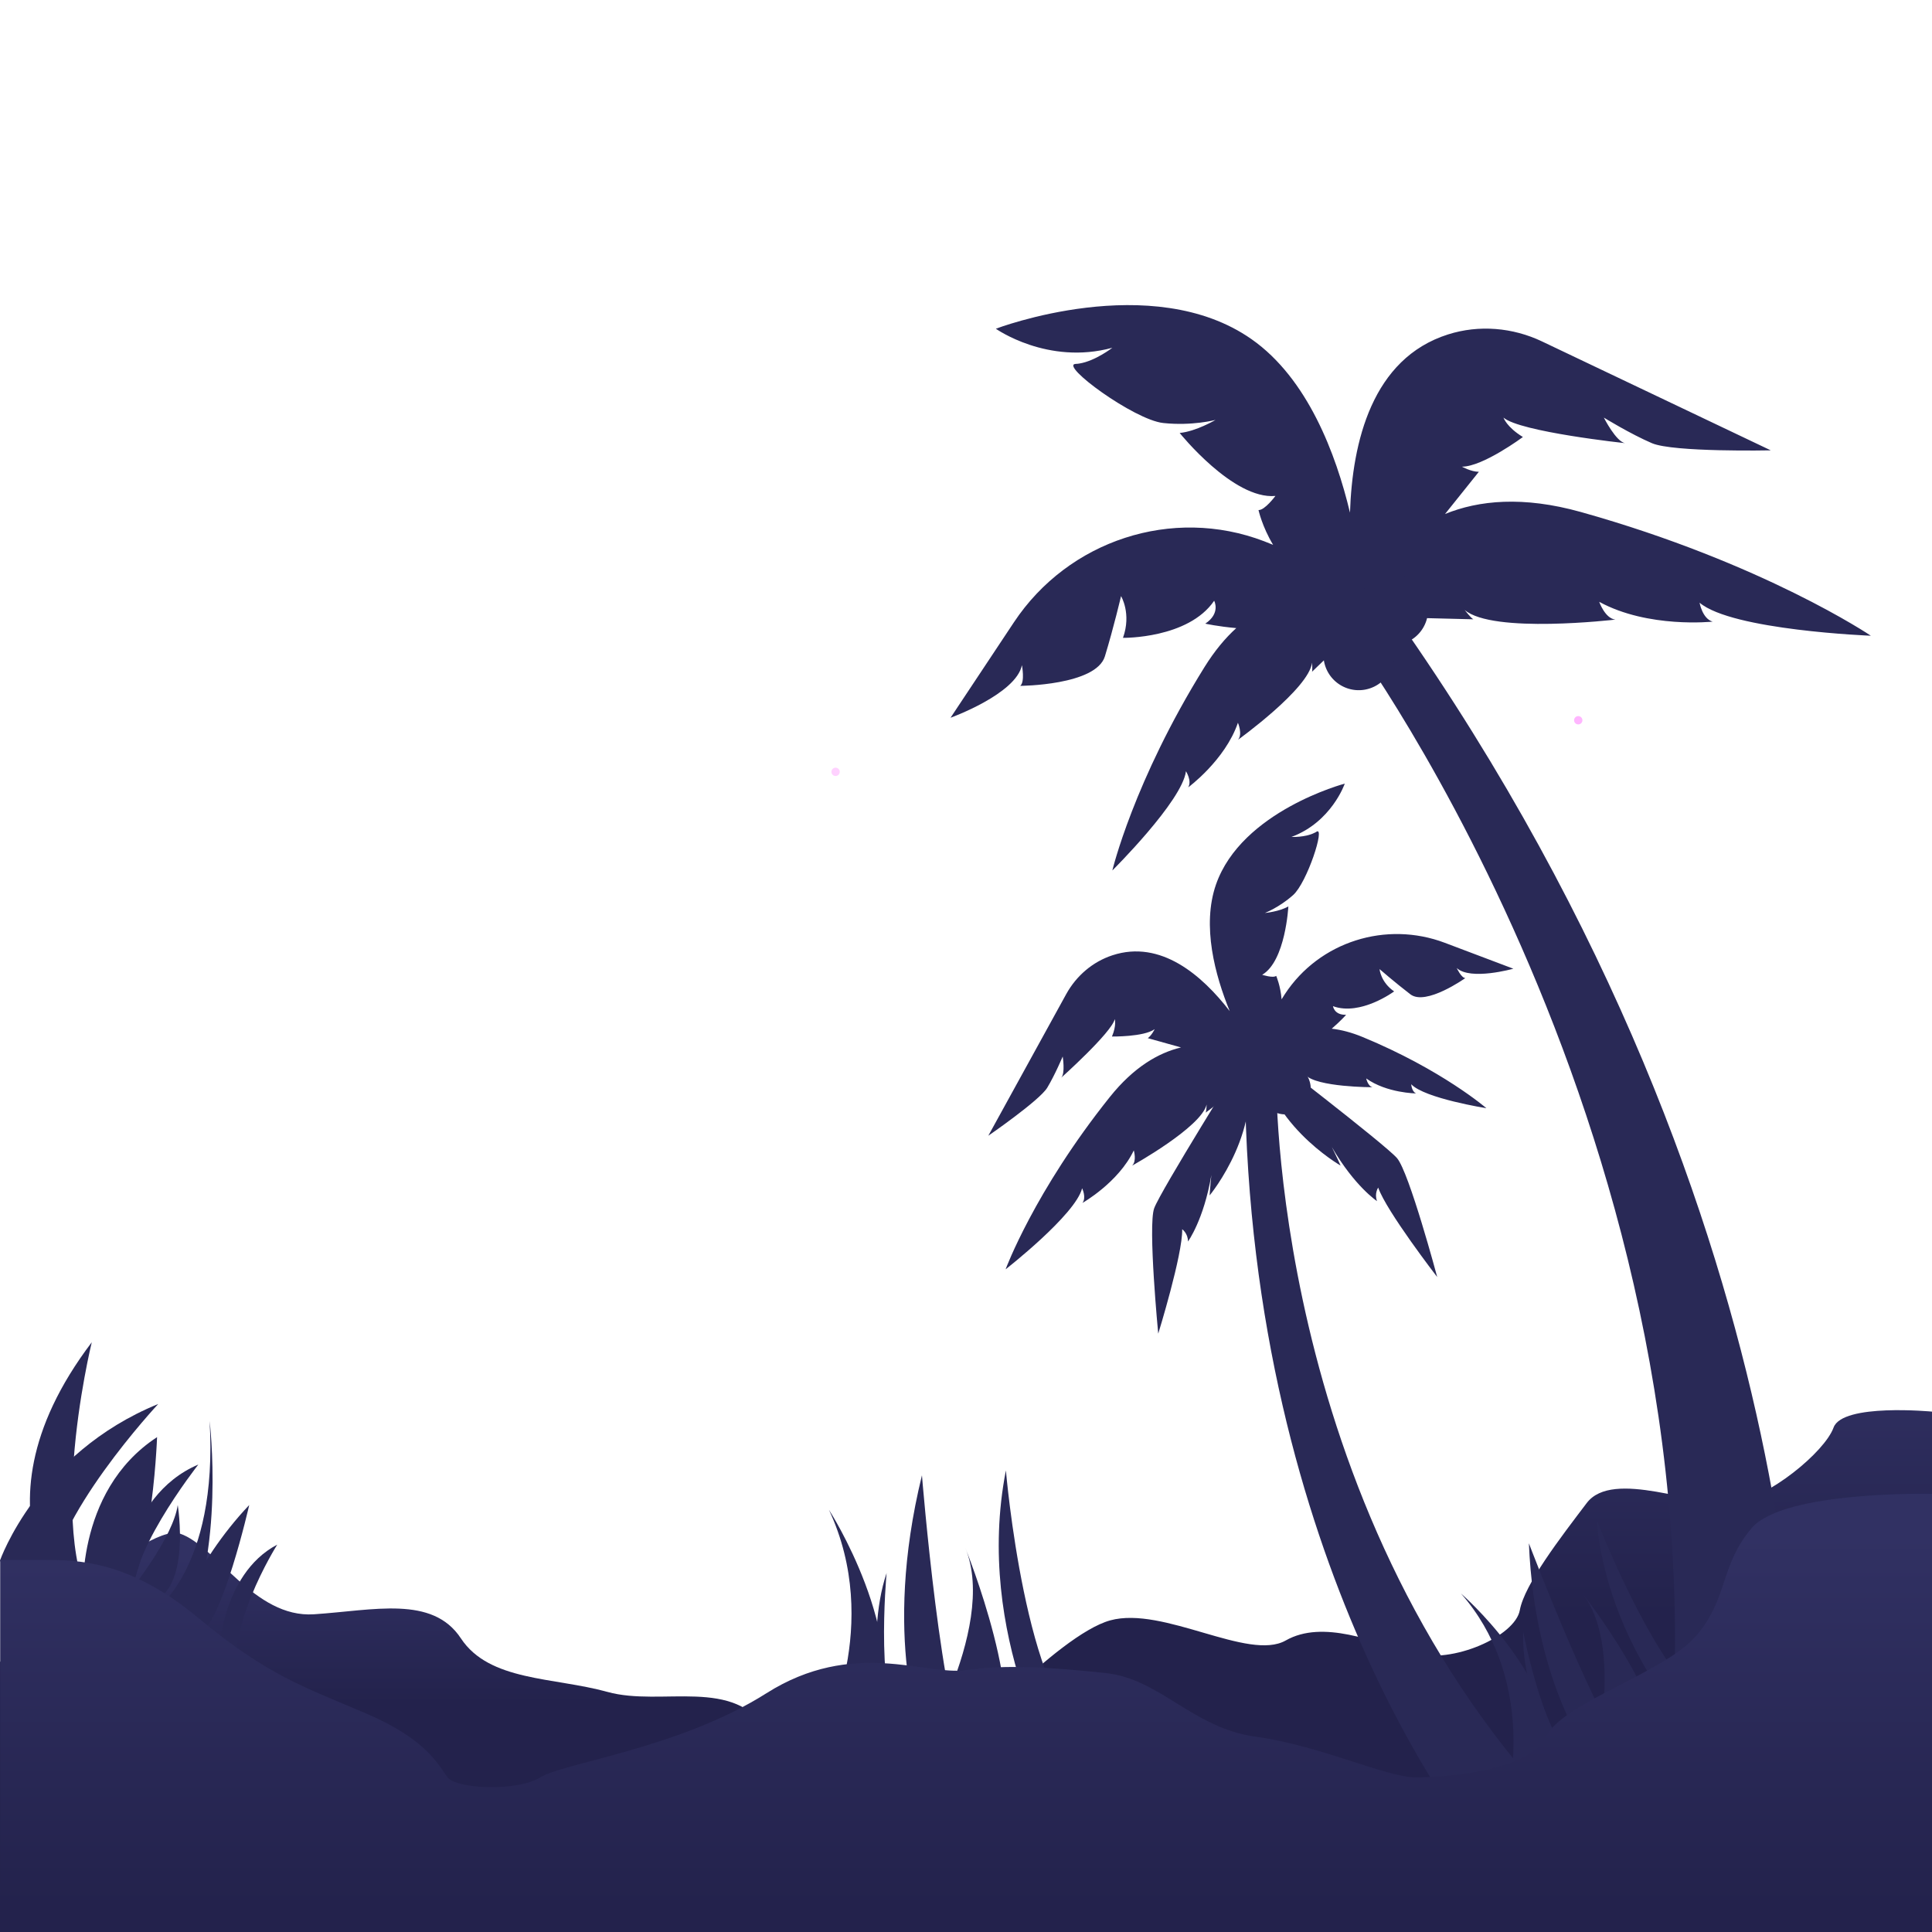 <?xml version="1.0" encoding="utf-8"?>
<svg id="master-artboard" viewBox="0 0 2000 2000" version="1.1" xmlns="http://www.w3.org/2000/svg" x="0px" y="0px" width="2000px" height="2000px" style="enable-background:new 0 0 2000 2000;">

<linearGradient id="SVGID_13_" gradientUnits="userSpaceOnUse" x1="392.11" y1="896.893" x2="392.11" y2="462.673">
		<stop offset="0" style="stop-color:#FFFFFF"/>
		<stop offset="1" style="stop-color:#E891A9"/>
	</linearGradient><linearGradient id="SVGID_14_" gradientUnits="userSpaceOnUse" x1="432.5" y1="1611.91" x2="432.5" y2="1763.554">
			<stop offset="0" style="stop-color:#313163"/>
			<stop offset="1" style="stop-color:#23224C"/>
		</linearGradient><path class="st13" d="M629,1751.5c-56-15.5-122.4-10.8-151.9-55.5c-29.5-44.7-90.1-29-152.1-24.9s-101.3-71-138.7-83.5&#10;&#9;&#9;&#9;C148.8,1575,0,1720.5,0,1720.5V2000h865c0,0-36-149-70-207S685,1767,629,1751.5z" style="fill: url('#SVGID_14_');" transform="matrix(1, 0, 0, 1, 5.684341886080802e-14, 0)"/><linearGradient id="SVGID_15_" gradientUnits="userSpaceOnUse" x1="1492.004" y1="1399.871" x2="1492.004" y2="1671.949">
			<stop offset="0" style="stop-color:#313163"/>
			<stop offset="1" style="stop-color:#23224C"/>
		</linearGradient><path class="st14" d="M1898.1,1477.8c-9.2,25.4-67.9,73.5-104.6,78.1c-36.7,4.5-123.8-35.7-150.9,0s-64.4,84.1-69.3,111&#10;&#9;&#9;&#9;c-4.9,26.9-69.8,56-110.1,44.5c-40.4-11.5-93.6-35.1-132.2-13.2c-38.5,21.9-126.7-35.9-181.7-20.8&#10;&#9;&#9;&#9;c-55.1,15.2-165.2,138.1-165.2,138.1V2000h1016v-538.7C2000,1461.3,1907.3,1452.4,1898.1,1477.8z" style="fill: url('#SVGID_15_');" transform="matrix(1, 0, 0, 1, 5.684341886080802e-14, 0)"/><path class="st15" d="M0,1615.4c0,0,51.7,102,51.7,30s112.1-192,112.1-192C38.8,1504.4,0,1615.4,0,1615.4z" style="fill: rgb(41, 41, 86);" transform="matrix(1, 0, 0, 1, 8.526512829121202e-14, 0)"/><path class="st15" d="M95,1389.5c-138,182-10,296-10,296h28C39,1617.5,95,1389.5,95,1389.5z" style="fill: rgb(41, 41, 86);" transform="matrix(1, 0, 0, 1, 8.526512829121202e-14, 0)"/><path class="st15" d="M86.1,1658.6c0,0-19.6,26.9,25.5,12.6s51-183.5,51-183.5C75.6,1544.6,86.1,1658.6,86.1,1658.6z" style="fill: rgb(41, 41, 86);" transform="matrix(1, 0, 0, 1, 8.526512829121202e-14, 0)"/><path class="st15" d="M122.2,1654.1l18.6,5c-16.5-40,64.5-143,64.5-143C127.3,1549.1,122.2,1654.1,122.2,1654.1z" style="fill: rgb(41, 41, 86);" transform="matrix(1, 0, 0, 1, 8.526512829121202e-14, 0)"/><path class="st15" d="M137,1644c0,0-25.4,27.1,18,15.1s29-101.1,29-101.1C179.2,1591.2,137,1644,137,1644z" style="fill: rgb(41, 41, 86);" transform="matrix(1, 0, 0, 1, 8.526512829121202e-14, 0)"/><path class="st15" d="M158,1669.3l31.3,22.7c44.3-83,27.7-221,27.7-221C226,1626,158,1669.3,158,1669.3z" style="fill: rgb(41, 41, 86);" transform="matrix(1, 0, 0, 1, 8.526512829121202e-14, 0)"/><path class="st15" d="M205.3,1692c24.3-9,52.7-134,52.7-134c-58,61-83,134-83,134S181,1701,205.3,1692z" style="fill: rgb(41, 41, 86);" transform="matrix(1, 0, 0, 1, 8.526512829121202e-14, 0)"/><path class="st15" d="M226,1716l22,33c-20-57,39-150,39-150C228,1630,226,1716,226,1716z" style="fill: rgb(41, 41, 86);" transform="matrix(1, 0, 0, 1, 8.526512829121202e-14, 0)"/><path class="st15" d="M1636.4,530c-59.8-16.7-105.7-12.1-140.5,2.1l35-43.7c-8,0-17.5-5.3-17.5-5.3c21.7,0,63.1-30.7,63.1-30.7&#10;&#9;&#9;&#9;&#9;c-17-10.4-20.1-20.1-20.1-20.1c17,14.8,126.2,26.5,126.2,26.5c-9.5-1.1-22.3-26.5-22.3-26.5s27.6,17,49.8,26.5&#10;&#9;&#9;&#9;&#9;c22.3,9.5,123,7.4,123,7.4l-236.7-112.7c-30.4-14.5-65.3-17.5-97.4-7.3c-78.5,24.9-99.1,111.1-101.5,184.5&#10;&#9;&#9;&#9;&#9;c-14.5-60.7-43.8-138.8-101.8-179.5c-103.4-72.6-264.8-10.9-264.8-10.9s53.6,38,120.6,19.7c0,0-17.5,13.6-34,16.3&#10;&#9;&#9;&#9;&#9;c-1.3,0.2-2.6,0.4-3.9,0.4c-17.5,0.8,60.4,58,90.6,61.2c30.2,3.2,54.1-3.2,54.1-3.2s-20.1,11.9-37.1,13.5&#10;&#9;&#9;&#9;&#9;c0,0,55.4,69.2,99.1,65.2c0,0-11.1,15-17.5,14.6c0,0,3.7,17,15.1,36c-3.1-1.3-6.2-2.5-9.3-3.7c-95.1-36.4-202.7-0.9-259,83.9&#10;&#9;&#9;&#9;&#9;L984,743c0,0,67.8-24.5,73.9-54.4c0,0,3.3,17.4-1.8,21.4c0,0,78.5-0.4,87.7-30.6c9.2-30.2,16.7-62.3,16.7-62.3s11,18.1,2,43.2&#10;&#9;&#9;&#9;&#9;c0,0,67.5,1,94.4-38.4c0,0,7,12.9-9.2,23.7c0,0,12.8,2.9,32.1,4.6c-11.4,10.3-22.5,23.6-33,40.5&#10;&#9;&#9;&#9;&#9;c-73.3,117.9-95.3,210.4-95.3,210.4s72.3-71.7,76.2-102.7c0,0,6.4,9.9,2.3,16.7c0,0,38.2-28.1,51.5-66.9c0,0,5.1,11.8,0.1,17.6&#10;&#9;&#9;&#9;&#9;c0,0,73.5-52.9,76.6-79.8c0,0,0.6,7.1,0,9.4l40-38.5l-0.9,2.5c0,0,411.3,554.3,324.7,1226.6l139.5-36.8&#10;&#9;&#9;&#9;&#9;c0,0,35.3-568.4-415.9-1210.1l79.6,2c-2.8-1.6-9-9.7-9-9.7c28.9,25,156,10,156,10c-10.7-1.2-16.7-18.4-16.7-18.4&#10;&#9;&#9;&#9;&#9;c50.7,27.7,117.4,20.5,117.4,20.5c-10.7-3.1-13.5-19.6-13.5-19.6c33.6,28.6,177.3,34.2,177.3,34.2S1825.3,582.9,1636.4,530z" style="fill: rgb(41, 41, 86);" transform="matrix(1, 0, 0, 1, 8.526512829121202e-14, 0)"/><path d="M 1442.4 678.1 A 36.5 36.5 0 0 1 1405.9 714.6 A 36.5 36.5 0 0 1 1369.4 678.1 A 36.5 36.5 0 0 1 1405.9 641.6 A 36.5 36.5 0 0 1 1442.4 678.1 Z" transform="matrix(0.851, -0.526, 0.526, 0.851, -146.55, 840.409)" class="st15" style="fill: rgb(41, 41, 86);"/><path d="M 1478.9 630.8 A 36.5 36.5 0 0 1 1442.4 667.3 A 36.5 36.5 0 0 1 1405.9 630.8 A 36.5 36.5 0 0 1 1442.4 594.3 A 36.5 36.5 0 0 1 1478.9 630.8 Z" transform="matrix(0.788, -0.615, 0.615, 0.788, -82.711, 1021.287)" class="st15" style="fill: rgb(41, 41, 86);"/><g transform="matrix(1, 0, 0, 1, 8.526512829121202e-14, 0)">
				<path class="st15" d="M1321.1,1113.3l-1.4-0.9l35.1,5.1c-1.2-0.9-3.5-4.8-3.5-4.8c11.6,12.8,69.5,12.8,69.5,12.8&#10;&#9;&#9;&#9;&#9;&#9;c-4.8-1.1-6.5-9.1-6.5-9.1c21.3,15.2,51.6,15.5,51.6,15.5c-4.6-2-5-9.5-5-9.5c13.6,14.6,77.8,24.8,77.8,24.8&#10;&#9;&#9;&#9;&#9;&#9;s-45.9-39.7-127.9-73.6c-11.8-4.9-22.5-7.6-32.2-8.7c9.4-8.1,14.9-14.4,14.9-14.4c-12.4,0.4-13.6-8.9-13.6-8.9&#10;&#9;&#9;&#9;&#9;&#9;c28.6,10.4,63.3-15.3,63.3-15.3c-14-9.6-15.1-23.1-15.1-23.1s15.9,13.8,31.9,26.1c16,12.3,56.9-16.8,56.9-16.8&#10;&#9;&#9;&#9;&#9;&#9;c-4.2-0.2-8.9-10.4-8.9-10.4c14.3,13.2,58.6,0.7,58.6,0.7l-70.9-26.8c-60.8-23-129.9-1.3-165.6,53.1c-1.2,1.8-2.3,3.6-3.4,5.4&#10;&#9;&#9;&#9;&#9;&#9;c-1.1-14.1-5.6-24.3-5.6-24.3c-3.1,2.6-14.5-1.1-14.5-1.1c24.2-14.2,27.1-70.8,27.1-70.8c-9.4,5.5-24.3,6.8-24.3,6.8&#10;&#9;&#9;&#9;&#9;&#9;s14.7-5.6,29.2-18.5c14.5-12.9,33.6-71.7,24.2-65.6c-0.7,0.5-1.4,0.9-2.2,1.2c-9.5,4.8-23.7,4.2-23.7,4.2&#10;&#9;&#9;&#9;&#9;&#9;c41.6-15.5,55.2-55.2,55.2-55.2s-106.7,28.2-133.3,104.4c-14.9,42.8-0.9,94.2,14.2,131.1c-28.6-37.1-71.4-74.2-121.4-57.8&#10;&#9;&#9;&#9;&#9;&#9;c-20.5,6.7-37.4,21.3-47.8,40.1l-80.7,146.7c0,0,53-36.5,61-49.7c8-13.3,16-32.3,16-32.3s2.9,17.9-1.7,22.1&#10;&#9;&#9;&#9;&#9;&#9;c0,0,52.3-46.8,55.6-60.8c0,0,2,6.3-2.9,18c0,0,32.9,0.5,44.2-7.6c0,0-3,6.3-7.1,9.3l34.4,9.6c-23.4,5.6-48.9,20.3-73.7,51.3&#10;&#9;&#9;&#9;&#9;&#9;c-78.3,97.9-107.9,178.4-107.9,178.4s72.4-56.5,79.2-83.9c0,0,4.7,9.6,0.3,15.2c0,0,37.3-21.1,53.2-54.4c0,0,3.3,11.1-1.8,15.8&#10;&#9;&#9;&#9;&#9;&#9;c0,0,71.5-39.6,77.2-63.3c0,0-0.2,6.5-1,8.4l40.6-30.7c5.2,501.1,235.5,782.7,235.5,782.7l86.1-32.9&#10;&#9;&#9;&#9;&#9;&#9;C1314.5,1554.1,1321.1,1113.3,1321.1,1113.3z" style="fill: rgb(41, 41, 86);"/>
				
					<path d="M 1309.9 1127.2 A 26.4 26.4 0 0 1 1283.5 1153.6 A 26.4 26.4 0 0 1 1257.1 1127.2 A 26.4 26.4 0 0 1 1283.5 1100.8 A 26.4 26.4 0 0 1 1309.9 1127.2 Z" transform="matrix(0.973 -0.23 0.23 0.973 -224.654 325.041)" class="st15" style="fill: rgb(41, 41, 86);"/>
				<path d="M 1356.9 1127.2 A 26.4 26.4 0 0 1 1330.5 1153.6 A 26.4 26.4 0 0 1 1304.1 1127.2 A 26.4 26.4 0 0 1 1330.5 1100.8 A 26.4 26.4 0 0 1 1356.9 1127.2 Z" class="st15" style="fill: rgb(41, 41, 86);"/>
				<path class="st15" d="M1194.8,1250.8c-6.6,18.1,4.2,129.8,4.2,129.8s25.4-82.1,24.8-108.1c0,0,6,4.2,6,12.7&#10;&#9;&#9;&#9;&#9;&#9;c0,0,16.3-22.3,24.2-68.8c0,0-1.2,10.9-1.8,21.1c0,0,59.2-71.5,35.6-143.1C1287.8,1094.4,1201.4,1232.7,1194.8,1250.8z" style="fill: rgb(41, 41, 86);"/>
			</g><path class="st15" d="M1304.2,1085.1c3.1,75.4,83.6,121.5,83.6,121.5c-4.2-9.4-9.1-19.2-9.1-19.2c23.7,40.8,46.8,56,46.8,56&#10;&#9;&#9;&#9;&#9;c-3-7.9,1.2-14,1.2-14c8.5,24.5,61.1,92.6,61.1,92.6s-29-108.4-41.6-123.1C1433.5,1184.3,1304.2,1085.1,1304.2,1085.1z" style="fill: rgb(41, 41, 86);" transform="matrix(1, 0, 0, 1, 8.526512829121202e-14, 0)"/><path class="st15" d="M852.1,1798.7c0,0,24.4,88.3,56.7-9.7c32.2-98-50.7-226.1-50.7-226.1C914,1682.4,852.1,1798.7,852.1,1798.7&#10;&#9;&#9;&#9;&#9;z" style="fill: rgb(41, 41, 86);" transform="matrix(1, 0, 0, 1, 8.526512829121202e-14, 0)"/><path class="st15" d="M938.2,1795.4c-33.9-21.9-20.4-167-20.4-167c-23.5,69.7-1.4,169.6-1.4,169.6S972.1,1817.3,938.2,1795.4z" style="fill: rgb(41, 41, 86);" transform="matrix(1, 0, 0, 1, 8.526512829121202e-14, 0)"/><path class="st15" d="M954.4,1527.2c-41.8,170.7,0.5,272.1,0.5,272.1s75.4,50.2,47.8,17.3&#10;&#9;&#9;&#9;&#9;C975.1,1783.7,954.4,1527.2,954.4,1527.2z" style="fill: rgb(41, 41, 86);" transform="matrix(1, 0, 0, 1, 8.526512829121202e-14, 0)"/><path class="st15" d="M942.6,1830.6c0,0,51.5,45.1,88.1-7.9c36.6-53-31.4-220.3-31.4-220.3C1034,1687,942.6,1830.6,942.6,1830.6z&#10;&#9;&#9;&#9;&#9;" style="fill: rgb(41, 41, 86);" transform="matrix(1, 0, 0, 1, 8.526512829121202e-14, 0)"/><path class="st15" d="M1041.3,1522.2c-33.5,171.4,57.4,317,57.4,317l28.7-42.5C1061.9,1763.8,1041.3,1522.2,1041.3,1522.2z" style="fill: rgb(41, 41, 86);" transform="matrix(1, 0, 0, 1, 8.526512829121202e-14, 0)"/><path class="st15" d="M1512.4,1649.6c74.1,84.5,51,194.3,51,194.3s40.9,66.5,44.1-21.4S1512.4,1649.6,1512.4,1649.6z" style="fill: rgb(41, 41, 86);" transform="matrix(1, 0, 0, 1, 8.526512829121202e-14, 0)"/><path class="st15" d="M1633.1,1820.9c-32.9-9.9-56.3-131.9-56.3-131.9c-2.7,62.6,39.1,139.2,39.1,139.2&#10;&#9;&#9;&#9;&#9;S1666.1,1830.7,1633.1,1820.9z" style="fill: rgb(41, 41, 86);" transform="matrix(1, 0, 0, 1, 8.526512829121202e-14, 0)"/><path class="st15" d="M1690.9,1822.9c-30.4-20.4-108.2-225.3-108.2-225.3c6.3,149.6,64.9,222.5,64.9,222.5&#10;&#9;&#9;&#9;&#9;S1721.3,1843.3,1690.9,1822.9z" style="fill: rgb(41, 41, 86);" transform="matrix(1, 0, 0, 1, 8.526512829121202e-14, 0)"/><path class="st15" d="M1645.1,1848.7c0,0,52.8,24.7,70.2-27.4s-77.9-172.8-77.9-172.8C1685.8,1709.5,1645.1,1848.7,1645.1,1848.7&#10;&#9;&#9;&#9;&#9;z" style="fill: rgb(41, 41, 86);" transform="matrix(1, 0, 0, 1, 8.526512829121202e-14, 0)"/><path class="st15" d="M1652.7,1572.9c13.3,148.2,122.2,245.8,122.2,245.8l13.4-41.6C1726.9,1765.7,1652.7,1572.9,1652.7,1572.9z" style="fill: rgb(41, 41, 86);" transform="matrix(1, 0, 0, 1, 8.526512829121202e-14, 0)"/><linearGradient id="SVGID_16_" gradientUnits="userSpaceOnUse" x1="1000" y1="1590.331" x2="1000" y2="1975.012">
			<stop offset="0" style="stop-color:#313163"/>
			<stop offset="1" style="stop-color:#23224C"/>
		</linearGradient><path class="st16" d="M1813.3,1581.9c-33,39-24,72-57,111c-33,39-138,69-156,105c-18,36-105,42-135,42s-99-33-165-42&#10;&#9;&#9;&#9;c-66-9-99-60-156-66c-57-6-102.4-9-144.2-3c-41.8,6-116.8-33-206.8,24c-90,57-210,72-234,87c-24,15-87,12-96,0c-9-12-21-39-84-66&#10;&#9;&#9;&#9;s-102-39-174-99s-126-60-159-60s-46.1,0-46.1,0V2000h2000v-453.6C2000,1546.4,1846.3,1542.9,1813.3,1581.9z" style="fill: url('#SVGID_16_');" transform="matrix(1, 0, 0, 1, 5.684341886080802e-14, 0)"/><path d="M 869.3 799 A 4.3 4.3 0 0 1 865 803.3 A 4.3 4.3 0 0 1 860.7 799 A 4.3 4.3 0 0 1 865 794.7 A 4.3 4.3 0 0 1 869.3 799 Z" class="st21" style="fill: rgb(255, 210, 255);" transform="matrix(1, 0, 0, 1, 5.684341886080802e-14, 0)"/><path d="M 1638.1 745.6 A 4.3 4.3 0 0 1 1633.8 749.9 A 4.3 4.3 0 0 1 1629.5 745.6 A 4.3 4.3 0 0 1 1633.8 741.3 A 4.3 4.3 0 0 1 1638.1 745.6 Z" class="st23" style="fill: rgb(255, 182, 255);" transform="matrix(1, 0, 0, 1, 5.684341886080802e-14, 0)"/>
</svg>